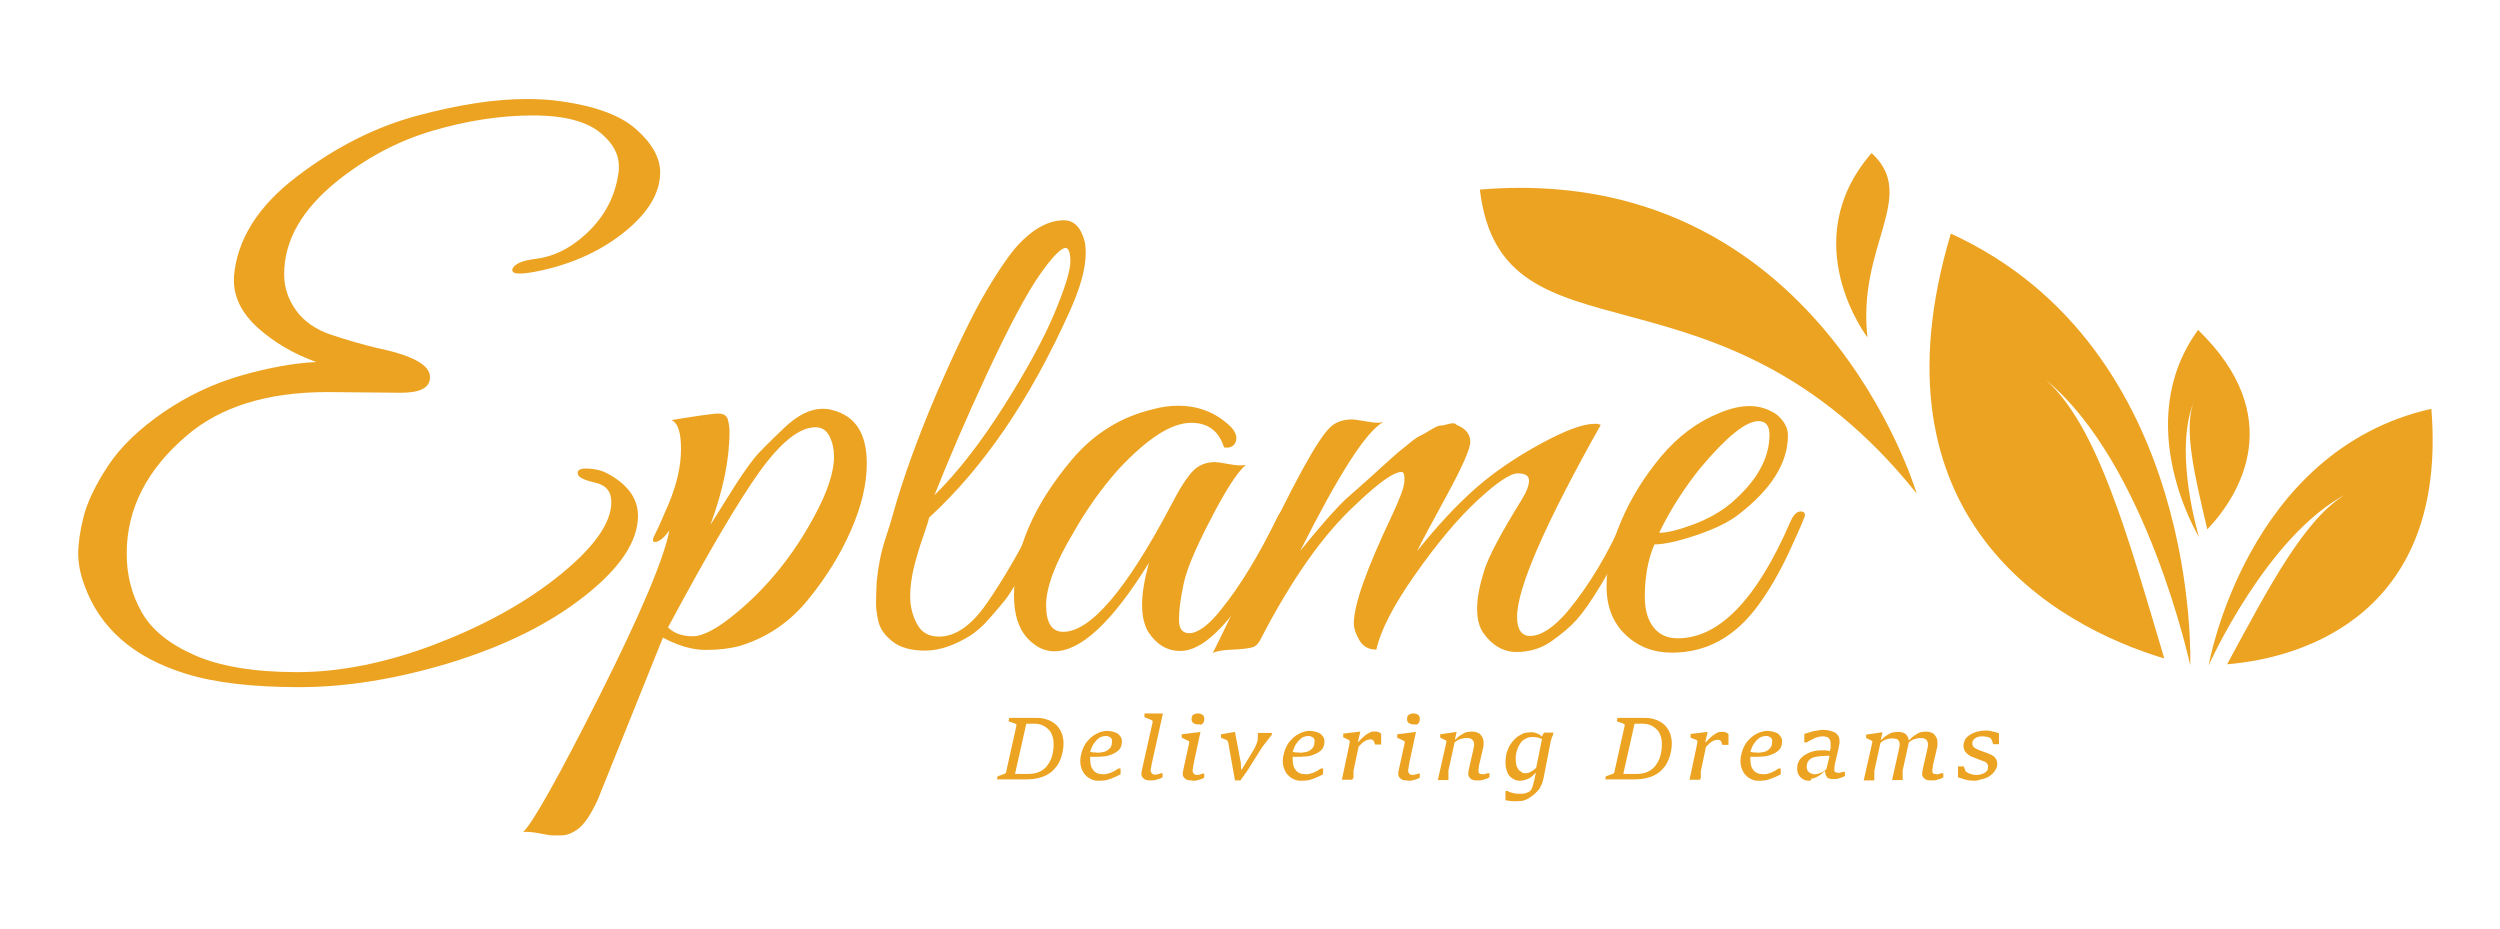 <?xml version="1.0" encoding="utf-8"?>
<!-- Generator: Adobe Illustrator 19.0.0, SVG Export Plug-In . SVG Version: 6.00 Build 0)  -->
<svg version="1.1" id="Layer_1" xmlns="http://www.w3.org/2000/svg" xmlns:xlink="http://www.w3.org/1999/xlink" x="0px" y="0px"
	 viewBox="0 0 732 272" style="enable-background:new 0 0 732 272;" xml:space="preserve">
<style type="text/css">
	.st0{fill:#ECA321;}
</style>
<g id="XMLID_225_">
	<g id="XMLID_60_">
		<path id="XMLID_208_" class="st0" d="M117.4,115l-21.5-0.2c-17.7,0-31.4,4.3-41.3,12.8c-11.6,9.9-17.5,21.4-17.5,34.5
			c0,6.2,1.4,11.8,4.3,17c2.9,5.2,8,9.4,15.5,12.7c7.4,3.3,17.5,5,30.1,5s26-2.7,40-8c14-5.3,25.9-11.8,35.5-19.3
			c11-8.6,16.5-16.1,16.5-22.5c0-3.1-1.6-5-4.8-5.7c-3.2-0.7-4.9-1.6-5-2.5c-0.3-1.2,0.7-1.7,3-1.6c2.3,0.1,4.1,0.6,5.6,1.4
			c6,3.2,9,7.4,9,12.4c0,7.5-5.2,15.3-15.6,23.5c-10.4,8.2-23.4,14.6-39.2,19.5c-15.8,4.8-30.6,7.2-44.3,7.2c-13.8,0-25-1.3-33.5-4
			c-15.1-4.7-25-13.3-29.5-25.9c-1.2-3.2-1.8-6.3-1.8-9.2c0-2.9,0.5-6.6,1.6-10.9c1.1-4.3,3.5-9.3,7.2-14.9
			c3.7-5.6,9.2-10.8,16.3-15.7c7.1-4.8,14.7-8.4,22.8-10.7c8.1-2.3,15.4-3.6,21.8-3.9c-6.7-2.4-12.4-5.8-17.1-10
			c-4.7-4.3-7-8.9-7-13.8c0-0.4,0-0.8,0-1.2c0.9-10.8,7-20.6,18.3-29.2c11.2-8.6,23-14.6,35.3-17.9c12.3-3.3,22.9-4.9,31.9-4.9
			c2.8,0,5.5,0.1,8.2,0.4c11.1,1.3,19.1,4.1,23.9,8.3c4.8,4.2,7.2,8.5,7.2,12.7c0,6-3.4,11.8-10.3,17.4c-6.9,5.6-15.2,9.4-25,11.5
			c-2.4,0.5-4.4,0.8-5.9,0.8c-1.5,0-2.2-0.4-2.1-1.2c0.5-1.6,2.8-2.6,6.8-3.1c4-0.5,7.9-2,11.6-4.7c7.5-5.5,11.8-12.6,12.8-21.3
			c0-0.4,0-0.8,0-1.2c0-3.3-1.6-6.4-4.8-9.2c-4-3.7-10.8-5.6-20.3-5.6c-9.5,0-19.3,1.5-29.5,4.5c-10.2,3-19.5,8-28.1,14.9
			c-10.2,8.3-15.3,17.3-15.3,27.1c0,3.9,1.2,7.4,3.5,10.6c2.3,3.2,5.8,5.6,10.2,7.1c4.5,1.5,9,2.8,13.5,3.9
			c10.3,2.1,15.5,5,15.5,8.4C126,113.5,123.1,115,117.4,115z"/>
		<path id="XMLID_210_" class="st0" d="M253.8,135.7c0,5.9-1.5,12.4-4.6,19.5c-3.1,7.1-7.3,13.9-12.7,20.5c-5.4,6.6-12,11-19.8,13.4
			c-2.9,0.8-6.3,1.2-10.1,1.2s-8-1.2-12.5-3.6L175,234.2c-2,4.3-3.9,7.1-5.6,8.4c-1.7,1.3-3.4,2-5,2s-2.6,0-2.9,0
			c-0.3,0-1.5-0.2-3.6-0.6c-2.1-0.4-3.6-0.5-4.7-0.4c2.9-2.8,10.4-16.2,22.4-40c12-23.9,18.8-40,20.4-48.3c-1.5,2.1-2.9,3.3-4.2,3.4
			c-0.8,0-0.8-0.8,0-2.3c0.8-1.5,2.1-4.5,4-8.9c2.4-5.8,3.6-11.1,3.6-16c0-4.9-0.9-7.7-2.8-8.5c8-1.3,12.7-2,14-1.9
			c1.3,0.1,2.2,0.6,2.5,1.7c0.3,1.1,0.5,2.3,0.5,3.6c0,8.2-1.9,17.3-5.6,27.3l4-6.4c4.8-7.8,8.3-12.8,10.5-15c2.2-2.3,4.6-4.6,7.1-7
			c3.9-3.7,7.6-5.6,11.2-5.6c1.1,0,2.1,0.1,3,0.4C250.5,121.8,253.8,127,253.8,135.7z M244.2,133.7c0-2.1-0.4-4.1-1.3-5.9
			c-0.9-1.8-2.2-2.7-4.1-2.7c-4.7,0-10.1,4.3-16.4,13c-6.2,8.7-15.2,23.9-26.8,45.6c1.7,1.7,4.1,2.6,7.2,2.6c3.1,0,7.4-2.3,13-7
			c9-7.5,16.5-16.8,22.5-27.9C242.3,144.1,244.2,138.2,244.2,133.7z"/>
		<path id="XMLID_213_" class="st0" d="M270.3,157.1c-1.1,3.1-2,6.2-2.7,9c-0.7,2.9-1.1,5.8-1.1,8.6c0,2.9,0.7,5.6,2,8
			c1.3,2.5,3.5,3.7,6.4,3.7c4.8,0,9.5-3.2,14-9.7c4.5-6.5,9.4-14.7,14.4-24.8c1.1-1.9,2.1-2.6,3-2.2c0.7,0.5,0.8,1.2,0.4,2.1
			c-0.4,0.9-1.2,2.7-2.5,5.6c-1.3,2.9-2.2,4.9-2.8,6c-0.6,1.1-1.7,3.1-3.2,6c-1.5,2.9-2.9,5-4,6.4c-1.1,1.4-2.7,3.2-4.6,5.4
			c-1.9,2.2-3.8,3.8-5.5,4.9c-4.7,2.9-9.1,4.4-13.2,4.4c-4.1,0-7.4-0.9-9.6-2.7c-2.3-1.8-3.6-3.7-4.1-5.8c-0.5-2.1-0.7-3.9-0.7-5.5
			s0.1-3.7,0.2-6.2c0.4-4.3,1.2-8.4,2.5-12.4c1.3-4,2-6.3,2.1-6.8c3.1-11.1,7.5-23.2,13.1-36.3c5.7-13.1,10.5-23,14.4-29.6
			c3.9-6.6,7.1-11.1,9.3-13.5c4.5-4.8,9-7.2,13.4-7.2c3.1,0,5.1,2.2,6.2,6.6c0.1,0.8,0.2,1.8,0.2,3c0,4.5-1.6,10.3-4.8,17.3
			c-11.5,25.6-25.2,45.6-41.1,60.2C272,152.1,271.4,153.9,270.3,157.1z M294,118.8c6.7-10.6,11.6-19.6,14.7-27
			c3.1-7.4,4.7-12.5,4.7-15.2c0-2.7-0.5-4-1.4-4c-1.3,0-3.9,2.6-7.6,7.9c-3.7,5.3-8.8,14.8-15.2,28.5c-6.4,13.7-11.5,25.7-15.6,36
			C280.5,138.2,287.3,129.4,294,118.8z"/>
		<path id="XMLID_216_" class="st0" d="M354.4,152.2c-4.4,8.5-7.1,14.8-7.9,19.1c-0.9,4.2-1.3,7.6-1.3,10.2c0,2.6,1,3.9,3,3.9
			c2.5,0,5.7-2.3,9.4-7c5.5-6.8,10.9-15.7,16.3-26.7c0.5-1.2,1.1-1.9,1.8-2c1.1-0.4,1.6,0,1.6,1.2c0,0.7-0.2,1.5-0.6,2.4
			c-12.3,24.9-22.7,37.3-31.1,37.3c-3.9,0-7-1.9-9.4-5.6c-1.2-2-1.8-4.7-1.8-8c0-3.3,0.7-7.4,2-12.2c-10.7,17.3-19.9,25.9-27.7,25.9
			c-2.1,0-4.1-0.7-5.8-2c-4-2.8-6-7.6-6-14.4c0-13.1,5.7-26.4,17.1-39.9c6.4-7.5,14.3-12.4,23.7-14.6c2.5-0.7,4.9-1,7.2-1
			c6.2,0,11.4,2.1,15.7,6.4c1.3,1.5,1.7,2.9,1.2,4.2c-0.5,1.3-1.7,1.9-3.4,1.6c-1.5-4.8-4.7-7.2-9.6-7.2c-5.8,0-12.8,4.5-21.3,13.6
			c-4.8,5.4-9.3,11.6-13.4,18.9c-5.2,8.7-7.8,15.7-7.8,20.9c0,5.2,1.7,7.8,5,7.8c8,0,18.5-12.3,31.5-36.9c2.5-4.9,4.7-8.3,6.4-10.1
			c1.7-1.8,3.9-2.7,6.6-2.7c0.5,0,1.9,0.2,4.1,0.6c2.2,0.4,3.8,0.5,4.9,0.2C362.2,138.3,358.8,143.7,354.4,152.2z"/>
		<path id="XMLID_218_" class="st0" d="M468.7,124.4c-16.3,29-24.5,47.8-24.5,56.2c0,3.7,1.3,5.6,3.8,5.6c3.2,0,6.9-2.4,11-7.2
			c6.3-7.6,11.8-16.8,16.5-27.5c0.8-1.9,1.6-2.6,2.4-2.2s1.2,0.9,1.2,1.6c0,0.7-0.7,2.3-2,5c-1.3,2.7-2.4,4.8-3.2,6.4
			s-2.6,4.7-5.3,9.2c-2.7,4.5-5.1,7.9-7,10c-1.9,2.1-4.4,4.2-7.4,6.3c-3,2.1-6.4,3.1-10.2,3.1s-7.1-1.9-9.7-5.6
			c-1.2-1.7-1.8-4.1-1.8-7.1s0.7-6.7,2-10.9c1.3-4.3,5-11.2,11-20.9c1.5-2.4,2.2-4.3,2.2-5.7s-1.1-2.1-3.3-2.1s-6.2,2.7-11.9,8
			c-5.8,5.4-11.8,12.6-18.2,21.7c-6.4,9.1-10.1,16.4-11.3,21.9c-2.3,0-3.9-0.9-5-2.8c-1.1-1.9-1.6-3.5-1.6-4.8
			c0-5.5,3.7-15.9,11-31.3c2.4-5.1,3.7-8.5,3.8-10.3c0.1-1.8-0.1-2.7-0.7-2.8c-0.6-0.1-1.4,0.2-2.5,0.7c-2.4,1.2-6.1,4.1-11,8.8
			c-9.4,8.6-18.6,21.6-27.7,39.1c-0.7,1.5-1.5,2.4-2.5,2.7c-1,0.3-3,0.6-5.9,0.7c-2.9,0.1-4.9,0.5-5.8,1c2.4-4.7,6.6-13.4,12.6-26.3
			c10.8-23,18.1-36.3,21.7-39.7c1.6-1.6,3.8-2.4,6.6-2.4c0.5,0,1.9,0.2,4.1,0.6c2.2,0.4,3.8,0.5,4.9,0.2c-5,2.7-13,15.3-24.3,37.7
			c6.3-7.8,10.8-12.8,13.5-15.3c2.7-2.4,4.8-4.2,6.1-5.4c1.3-1.2,2.4-2.1,3.1-2.8c0.7-0.7,1.8-1.6,3.2-2.9c1.4-1.3,2.5-2.2,3.2-2.8
			c0.7-0.6,1.8-1.4,3.1-2.5c1.3-1.1,2.4-1.8,3.1-2.1c0.7-0.3,1.7-0.9,3-1.7c1.3-0.8,2.2-1.2,2.8-1.2s1.4-0.2,2.5-0.5
			c1.1-0.3,1.8-0.2,2.2,0.3c2.7,1.1,4,2.7,4,5c0,2-2.3,7.2-6.8,15.5c-4.5,8.3-7.5,13.8-8.8,16.5c5.9-7.4,11.5-13.4,16.9-18.2
			c5.3-4.7,11.7-9.1,19-13.1c7.3-4,12.6-6,16-6C467.5,124,468.2,124.2,468.7,124.4z"/>
		<path id="XMLID_220_" class="st0" d="M484.4,159.4c-1.9,4.5-2.8,9.6-2.8,15.3c0,3.7,0.8,6.7,2.5,8.9c1.7,2.2,4,3.3,7.1,3.3
			c12.2,0,23.2-11.4,33.1-34.3c0.9-2.1,2.1-3.1,3.4-2.8c0.5,0.1,0.8,0.5,0.8,1c0,0.5-1.5,4-4.5,10.5c-3,6.5-6.1,11.7-9.1,15.8
			c-6.8,9.4-15.3,14-25.3,14c-5.4,0-9.9-1.7-13.6-5.2c-3.7-3.5-5.6-8.2-5.6-14.2c0-6,1.4-12.4,4.3-19.2c2.9-6.8,6.8-13,11.7-18.9
			c4.9-5.8,10.6-10.1,17.1-12.7c3.1-1.3,6-2,8.8-2c2.8,0,5.4,0.8,7.8,2.4c2.3,1.9,3.4,3.9,3.4,6.2c0,8-4.8,15.7-14.4,23.1
			c-2.9,2.3-7.1,4.3-12.4,6.1C491.3,158.5,487.2,159.4,484.4,159.4z M518.1,127.3c0-2.7-1.1-4-3.2-4c-3.7,0-9.4,4.6-17.1,13.8
			c-4.5,5.6-8.6,11.9-12,18.9c2.3,0,5.6-0.8,9.9-2.4c4.3-1.6,8.1-3.7,11.3-6.4C514.4,140.8,518.1,134.2,518.1,127.3z"/>
	</g>
	<g id="XMLID_65_">
		<g id="XMLID_70_">
			<path id="XMLID_59_" class="st0" d="M599,111.2c-0.3-0.2-0.5-0.5-0.8-0.7c-0.1-0.1-0.2-0.2-0.3-0.2c-1-0.8-1.9-1.5-2.9-2.1
				c1,0.6,2,1.4,2.9,2.1c0.1,0.1,0.2,0.2,0.3,0.2C598.5,110.8,598.7,111,599,111.2c29.6,24.4,42.3,83.6,42.3,83.6
				s3.5-92.7-70.1-126.4c-24.8,83.1,30.1,114.7,62.5,124.4C622.8,156.1,614.1,124.7,599,111.2z"/>
			<path id="XMLID_58_" class="st0" d="M687.1,144.6c0.2-0.1,0.4-0.2,0.6-0.3c0.1,0,0.2-0.1,0.2-0.1c0.7-0.4,1.5-0.7,2.3-1
				c-0.8,0.3-1.5,0.6-2.3,1c-0.1,0-0.1,0.1-0.2,0.1C687.5,144.4,687.3,144.5,687.1,144.6c-23.4,12.2-40.4,50.2-40.4,50.2
				s10.9-62.9,65.2-75.1c4.8,59.4-36.6,72.9-59.8,74.8C664.6,171.4,675,151.5,687.1,144.6z"/>
			<path id="XMLID_56_" class="st0" d="M642.2,118c0.1-0.1,0.1-0.3,0.2-0.4c0,0,0-0.1,0.1-0.1c0.2-0.5,0.4-0.9,0.6-1.4
				c-0.2,0.4-0.4,0.9-0.6,1.4c0,0,0,0.1-0.1,0.1C642.3,117.7,642.2,117.8,642.2,118c-5.8,15,1.7,39.3,1.7,39.3s-20.3-33.2-0.3-60.7
				c26.1,25.3,12.5,48.1,2.7,58.4C642.6,139.3,639.4,126,642.2,118z"/>
		</g>
		<path id="XMLID_55_" class="st0" d="M561.2,144.5c0,0-28.6-97.3-127.9-89C439.7,109.2,503,71.7,561.2,144.5z"/>
		<path id="XMLID_37_" class="st0" d="M546.8,98.8c0,0-21.4-27.9,1.2-54C561.8,57.5,543.7,71.9,546.8,98.8z"/>
	</g>
	<g id="XMLID_19_">
		<path id="XMLID_167_" class="st0" d="M291.9,228.3l0.2-1l2-0.7c0.1,0,0.2-0.1,0.3-0.2c0.1-0.1,0.2-0.2,0.2-0.4l3-13.5
			c0-0.2,0-0.3,0-0.4c-0.1-0.1-0.1-0.1-0.3-0.2l-2-0.7l0.2-1h7.9c0.5,0,1.1,0,1.7,0.1c0.6,0.1,1.2,0.3,1.8,0.5
			c0.6,0.2,1.1,0.5,1.7,0.9c0.5,0.4,1,0.8,1.4,1.4c0.4,0.5,0.7,1.2,1,1.9c0.2,0.7,0.4,1.6,0.4,2.5c0,1.1-0.1,2.2-0.4,3.2
			c-0.2,1-0.6,1.9-1,2.7c-0.4,0.8-1,1.5-1.6,2.1c-0.6,0.6-1.3,1.1-2.1,1.5s-1.7,0.7-2.6,0.9s-1.9,0.3-2.9,0.3H291.9z M300.5,211.9
			l-3.3,14.7h3.9c1.2,0,2.3-0.2,3.2-0.6c0.9-0.4,1.7-1,2.3-1.8c0.6-0.8,1.1-1.7,1.4-2.7s0.5-2.2,0.5-3.5c0-1-0.1-1.8-0.4-2.6
			s-0.6-1.4-1.2-1.9c-0.5-0.5-1.1-0.9-1.8-1.2c-0.7-0.3-1.5-0.4-2.5-0.4H300.5z"/>
		<path id="XMLID_170_" class="st0" d="M321.5,228.6c-0.3,0-0.6,0-1-0.1c-0.4-0.1-0.7-0.2-1.1-0.4c-0.4-0.2-0.8-0.4-1.1-0.7
			s-0.7-0.6-1-1.1s-0.5-0.9-0.7-1.5c-0.2-0.6-0.3-1.2-0.3-2c0-0.7,0.1-1.4,0.3-2.1c0.2-0.7,0.4-1.4,0.7-2c0.3-0.6,0.7-1.3,1.2-1.8
			c0.5-0.6,1-1,1.6-1.5c0.6-0.4,1.2-0.7,1.9-1c0.7-0.2,1.4-0.4,2.2-0.4c0.5,0,1,0.1,1.5,0.2c0.5,0.1,1,0.3,1.4,0.5s0.7,0.6,1,1
			c0.3,0.4,0.4,0.9,0.4,1.5c0,0.5-0.1,1-0.3,1.5s-0.5,0.8-0.8,1.1c-0.4,0.3-0.8,0.6-1.2,0.8c-0.5,0.2-1,0.4-1.5,0.6
			c-0.5,0.1-1.1,0.3-1.7,0.3s-1.2,0.1-1.7,0.1c-0.2,0-0.4,0-0.6,0c-0.2,0-0.4,0-0.6,0c-0.2,0-0.4,0-0.5,0s-0.3,0-0.4,0
			c0,0.1,0,0.1,0,0.2c0,0.1,0,0.1,0,0.2c0,0.1,0,0.1,0,0.2c0,0.1,0,0.1,0,0.2c0,0.6,0.1,1.2,0.2,1.7c0.1,0.5,0.4,1,0.7,1.4
			s0.7,0.7,1.2,0.9c0.5,0.2,1.1,0.3,1.8,0.3c0.3,0,0.6,0,1-0.1s0.6-0.2,1-0.3c0.3-0.1,0.7-0.3,1.1-0.5s0.8-0.5,1.3-0.8h0.6v1.7
			c-0.5,0.3-1.1,0.6-1.6,0.8c-0.5,0.2-1,0.4-1.5,0.6c-0.5,0.2-1,0.3-1.5,0.4C322.6,228.6,322.1,228.6,321.5,228.6z M321.2,220.4
			c0.7,0,1.3-0.1,1.8-0.2c0.6-0.1,1-0.3,1.4-0.6c0.4-0.3,0.7-0.6,0.9-1c0.2-0.4,0.3-0.9,0.3-1.5c0-0.3,0-0.5-0.1-0.7
			c-0.1-0.2-0.2-0.4-0.4-0.5c-0.2-0.1-0.4-0.2-0.6-0.3c-0.2-0.1-0.4-0.1-0.7-0.1c-0.5,0-1,0.1-1.5,0.3s-0.9,0.6-1.3,1
			s-0.7,0.9-1.1,1.5c-0.3,0.6-0.5,1.2-0.7,1.9c0.3,0,0.6,0,0.8,0.1s0.4,0,0.5,0c0.1,0,0.3,0,0.3,0S321.1,220.4,321.2,220.4z"/>
		<path id="XMLID_173_" class="st0" d="M336.4,228.5c-0.4,0-0.7-0.1-1-0.2c-0.3-0.1-0.5-0.3-0.7-0.5c-0.2-0.2-0.3-0.4-0.4-0.6
			c-0.1-0.2-0.1-0.4-0.1-0.6c0-0.2,0-0.5,0.1-0.8c0.1-0.3,0.1-0.7,0.2-1l3-13.4c0-0.2,0-0.3-0.1-0.4c-0.1-0.1-0.2-0.1-0.3-0.2
			l-2-0.8v-1.1h5.4l-3.3,14.9c0,0.2-0.1,0.4-0.1,0.6c0,0.2-0.1,0.4-0.1,0.5c0,0.2-0.1,0.3-0.1,0.4s0,0.2,0,0.3c0,0.1,0,0.3,0.1,0.4
			s0.1,0.3,0.2,0.4c0.1,0.1,0.3,0.2,0.4,0.3s0.4,0.1,0.7,0.1c0.1,0,0.2,0,0.3,0s0.2,0,0.4-0.1s0.3-0.1,0.4-0.1
			c0.1,0,0.3-0.1,0.5-0.2h0.5v1.2c-0.4,0.2-0.7,0.4-1.1,0.5c-0.4,0.1-0.7,0.2-1.1,0.3s-0.7,0.1-1,0.1
			C336.9,228.5,336.6,228.5,336.4,228.5z"/>
		<path id="XMLID_175_" class="st0" d="M348.5,228.5c-0.4,0-0.7-0.1-1-0.2c-0.3-0.1-0.5-0.3-0.7-0.5c-0.2-0.2-0.3-0.4-0.4-0.6
			c-0.1-0.2-0.1-0.4-0.1-0.6c0-0.2,0-0.5,0.1-0.8c0.1-0.3,0.1-0.7,0.2-1l1.6-7.3c0-0.2,0-0.3,0-0.4c-0.1-0.1-0.2-0.1-0.3-0.2
			L346,216v-1l5.5-0.7l-1.9,8.8c0,0,0,0.1,0,0.2c0,0.1-0.1,0.3-0.1,0.4c0,0.2-0.1,0.4-0.1,0.6c0,0.2-0.1,0.4-0.1,0.6
			c0,0.2-0.1,0.4-0.1,0.5c0,0.1,0,0.2,0,0.3c0,0.1,0,0.3,0.1,0.4c0,0.1,0.1,0.3,0.2,0.4c0.1,0.1,0.2,0.2,0.4,0.3
			c0.2,0.1,0.4,0.1,0.6,0.1c0.1,0,0.2,0,0.3,0c0.1,0,0.2,0,0.4-0.1s0.3-0.1,0.4-0.1c0.1,0,0.3-0.1,0.5-0.2h0.5v1.2
			c-0.4,0.2-0.7,0.4-1.1,0.5c-0.4,0.1-0.7,0.2-1.1,0.3c-0.3,0.1-0.7,0.1-1,0.1C349,228.5,348.7,228.5,348.5,228.5z M350.7,212.1
			c-0.2,0-0.5,0-0.7-0.1c-0.2-0.1-0.4-0.2-0.6-0.3c-0.2-0.1-0.3-0.3-0.4-0.5c-0.1-0.2-0.1-0.4-0.1-0.7c0-0.3,0-0.5,0.1-0.7
			s0.2-0.4,0.4-0.5c0.2-0.1,0.4-0.3,0.6-0.3c0.2-0.1,0.5-0.1,0.7-0.1c0.3,0,0.5,0,0.8,0.1s0.4,0.2,0.6,0.3c0.2,0.1,0.3,0.3,0.4,0.5
			c0.1,0.2,0.1,0.4,0.1,0.7c0,0.3,0,0.5-0.1,0.8c-0.1,0.2-0.2,0.4-0.4,0.6c-0.2,0.2-0.4,0.3-0.6,0.3
			C351.2,212,351,212.1,350.7,212.1z"/>
		<path id="XMLID_178_" class="st0" d="M363.2,228.5h-1.6l-2-11.2c0-0.1,0-0.1-0.1-0.2s-0.1-0.1-0.1-0.2c0,0-0.1-0.1-0.1-0.1
			c0,0-0.1-0.1-0.1-0.1l-1.7-0.7v-1l4.1-0.7l1.7,9l0.1,2h0.2l3.5-5.8c0.3-0.5,0.5-1,0.7-1.4s0.3-0.9,0.4-1.3s0.1-0.7,0.1-1
			c0-0.3,0-0.5,0-0.7v-0.5h4.1v0.5c-0.2,0.3-0.5,0.6-0.7,0.9c-0.2,0.3-0.5,0.6-0.7,0.9c-0.2,0.3-0.5,0.6-0.7,0.9
			c-0.2,0.3-0.5,0.6-0.7,0.9l-4.4,7L363.2,228.5z"/>
		<path id="XMLID_180_" class="st0" d="M380.8,228.6c-0.3,0-0.6,0-1-0.1c-0.4-0.1-0.7-0.2-1.1-0.4c-0.4-0.2-0.8-0.4-1.1-0.7
			s-0.7-0.6-1-1.1s-0.5-0.9-0.7-1.5c-0.2-0.6-0.3-1.2-0.3-2c0-0.7,0.1-1.4,0.3-2.1c0.2-0.7,0.4-1.4,0.7-2c0.3-0.6,0.7-1.3,1.2-1.8
			c0.5-0.6,1-1,1.6-1.5c0.6-0.4,1.2-0.7,1.9-1c0.7-0.2,1.4-0.4,2.2-0.4c0.5,0,1,0.1,1.5,0.2c0.5,0.1,1,0.3,1.4,0.5s0.7,0.6,1,1
			c0.3,0.4,0.4,0.9,0.4,1.5c0,0.5-0.1,1-0.3,1.5s-0.5,0.8-0.8,1.1c-0.4,0.3-0.8,0.6-1.2,0.8c-0.5,0.2-1,0.4-1.5,0.6
			c-0.5,0.1-1.1,0.3-1.7,0.3s-1.2,0.1-1.7,0.1c-0.2,0-0.4,0-0.6,0c-0.2,0-0.4,0-0.6,0c-0.2,0-0.4,0-0.5,0s-0.3,0-0.4,0
			c0,0.1,0,0.1,0,0.2c0,0.1,0,0.1,0,0.2c0,0.1,0,0.1,0,0.2c0,0.1,0,0.1,0,0.2c0,0.6,0.1,1.2,0.2,1.7c0.1,0.5,0.4,1,0.7,1.4
			s0.7,0.7,1.2,0.9c0.5,0.2,1.1,0.3,1.8,0.3c0.3,0,0.6,0,1-0.1s0.6-0.2,1-0.3c0.3-0.1,0.7-0.3,1.1-0.5s0.8-0.5,1.3-0.8h0.6v1.7
			c-0.5,0.3-1.1,0.6-1.6,0.8c-0.5,0.2-1,0.4-1.5,0.6c-0.5,0.2-1,0.3-1.5,0.4C381.9,228.6,381.4,228.6,380.8,228.6z M380.5,220.4
			c0.7,0,1.3-0.1,1.8-0.2c0.6-0.1,1-0.3,1.4-0.6c0.4-0.3,0.7-0.6,0.9-1c0.2-0.4,0.3-0.9,0.3-1.5c0-0.3,0-0.5-0.1-0.7
			c-0.1-0.2-0.2-0.4-0.4-0.5c-0.2-0.1-0.4-0.2-0.6-0.3c-0.2-0.1-0.4-0.1-0.7-0.1c-0.5,0-1,0.1-1.5,0.3s-0.9,0.6-1.3,1
			s-0.7,0.9-1.1,1.5c-0.3,0.6-0.5,1.2-0.7,1.9c0.3,0,0.6,0,0.8,0.1s0.4,0,0.5,0c0.1,0,0.3,0,0.3,0S380.4,220.4,380.5,220.4z"/>
		<path id="XMLID_183_" class="st0" d="M396,228.3h-3.1l2.1-9.9c0-0.2,0.1-0.4,0.1-0.6c0-0.2,0.1-0.4,0.1-0.5c0-0.2,0-0.4-0.1-0.5
			c-0.1-0.1-0.2-0.2-0.3-0.2l-1.5-0.7v-1.1l5-0.6l-0.7,3h0.2c0.5-0.6,1-1.1,1.5-1.5c0.4-0.4,0.8-0.7,1.2-0.9s0.7-0.4,0.9-0.5
			c0.3-0.1,0.6-0.1,0.8-0.1c0.2,0,0.4,0,0.6,0s0.4,0,0.6,0.1c0.2,0,0.4,0.1,0.5,0.2c0.2,0.1,0.3,0.2,0.5,0.3v3.2h-1.8l-0.3-0.9
			c0-0.1-0.1-0.2-0.2-0.3s-0.2-0.1-0.3-0.2c-0.1,0-0.2-0.1-0.3-0.1s-0.2,0-0.3,0c-0.3,0-0.7,0.1-1,0.2c-0.3,0.1-0.6,0.3-0.9,0.5
			s-0.6,0.4-0.8,0.7c-0.3,0.3-0.5,0.5-0.7,0.7l-1.5,7.1c0,0.2,0,0.4,0,0.7c0,0.2,0,0.4,0,0.7s0,0.4,0,0.7
			C396,227.9,396,228.1,396,228.3z"/>
		<path id="XMLID_185_" class="st0" d="M411.6,228.5c-0.4,0-0.7-0.1-1-0.2c-0.3-0.1-0.5-0.3-0.7-0.5c-0.2-0.2-0.3-0.4-0.4-0.6
			c-0.1-0.2-0.1-0.4-0.1-0.6c0-0.2,0-0.5,0.1-0.8c0.1-0.3,0.1-0.7,0.2-1l1.6-7.3c0-0.2,0-0.3,0-0.4c-0.1-0.1-0.2-0.1-0.3-0.2
			l-1.9-0.9v-1l5.5-0.7l-1.9,8.8c0,0,0,0.1,0,0.2c0,0.1-0.1,0.3-0.1,0.4c0,0.2-0.1,0.4-0.1,0.6c0,0.2-0.1,0.4-0.1,0.6
			c0,0.2-0.1,0.4-0.1,0.5c0,0.1,0,0.2,0,0.3c0,0.1,0,0.3,0.1,0.4c0,0.1,0.1,0.3,0.2,0.4c0.1,0.1,0.2,0.2,0.4,0.3
			c0.2,0.1,0.4,0.1,0.6,0.1c0.1,0,0.2,0,0.3,0c0.1,0,0.2,0,0.4-0.1s0.3-0.1,0.4-0.1c0.1,0,0.3-0.1,0.5-0.2h0.5v1.2
			c-0.4,0.2-0.7,0.4-1.1,0.5c-0.4,0.1-0.7,0.2-1.1,0.3c-0.3,0.1-0.7,0.1-1,0.1C412.1,228.5,411.9,228.5,411.6,228.5z M413.8,212.1
			c-0.2,0-0.5,0-0.7-0.1c-0.2-0.1-0.4-0.2-0.6-0.3c-0.2-0.1-0.3-0.3-0.4-0.5c-0.1-0.2-0.1-0.4-0.1-0.7c0-0.3,0-0.5,0.1-0.7
			s0.2-0.4,0.4-0.5c0.2-0.1,0.4-0.3,0.6-0.3c0.2-0.1,0.5-0.1,0.7-0.1c0.3,0,0.5,0,0.8,0.1s0.4,0.2,0.6,0.3c0.2,0.1,0.3,0.3,0.4,0.5
			c0.1,0.2,0.1,0.4,0.1,0.7c0,0.3,0,0.5-0.1,0.8c-0.1,0.2-0.2,0.4-0.4,0.6c-0.2,0.2-0.4,0.3-0.6,0.3
			C414.3,212,414.1,212.1,413.8,212.1z"/>
		<path id="XMLID_188_" class="st0" d="M432.1,228.5c-0.4,0-0.7-0.1-1-0.2c-0.3-0.1-0.5-0.3-0.7-0.5c-0.2-0.2-0.3-0.4-0.4-0.6
			c-0.1-0.2-0.1-0.4-0.1-0.6c0-0.2,0-0.5,0.1-0.8c0-0.3,0.1-0.7,0.2-1.1l1.1-4.8c0-0.2,0.1-0.3,0.1-0.5c0-0.2,0.1-0.3,0.1-0.5
			c0-0.2,0-0.3,0.1-0.5s0-0.3,0-0.4c0-0.3,0-0.6-0.1-0.8c-0.1-0.2-0.2-0.4-0.4-0.6c-0.2-0.2-0.4-0.3-0.7-0.4
			c-0.3-0.1-0.6-0.1-1.1-0.1c-0.3,0-0.5,0-0.8,0.1c-0.3,0-0.6,0.1-0.9,0.2c-0.3,0.1-0.6,0.2-0.9,0.4s-0.5,0.4-0.8,0.6l-1.8,8.2
			c0,0.2,0,0.4,0,0.7c0,0.2,0,0.4,0,0.7s0,0.4,0,0.7c0,0.2,0,0.4,0,0.7H421l2.5-11.1c0-0.2,0-0.3,0-0.4c-0.1-0.1-0.2-0.1-0.3-0.2
			l-1.5-0.7v-1l4.8-0.7l-0.5,2.2h0.2c0.5-0.5,0.9-0.9,1.4-1.2c0.4-0.3,0.9-0.5,1.2-0.7c0.4-0.2,0.8-0.3,1.1-0.3s0.7-0.1,1.1-0.1
			c0.5,0,0.9,0.1,1.3,0.2c0.4,0.1,0.8,0.3,1.1,0.6c0.3,0.3,0.5,0.6,0.7,1s0.3,0.9,0.3,1.4c0,0.2,0,0.5,0,0.7s-0.1,0.5-0.1,0.7
			l-1,4.3c-0.1,0.2-0.1,0.5-0.2,0.8c-0.1,0.3-0.1,0.5-0.1,0.8c0,0.2-0.1,0.5-0.1,0.6c0,0.2,0,0.3,0,0.4c0,0.1,0,0.3,0,0.4
			s0.1,0.2,0.2,0.3c0.1,0.1,0.2,0.2,0.4,0.2s0.4,0.1,0.7,0.1c0.1,0,0.2,0,0.3,0c0.1,0,0.2,0,0.3-0.1c0.1,0,0.2-0.1,0.4-0.1
			c0.1,0,0.3-0.1,0.4-0.1h0.5v1.2c-0.4,0.2-0.7,0.4-1.1,0.5s-0.7,0.2-1,0.3c-0.3,0.1-0.6,0.1-0.9,0.1
			C432.5,228.5,432.3,228.5,432.1,228.5z"/>
		<path id="XMLID_190_" class="st0" d="M444,234.6c-0.4,0-0.8,0-1.1,0s-0.7-0.1-0.9-0.1s-0.5-0.1-0.7-0.1c-0.2,0-0.4-0.1-0.5-0.1
			v-2.7h0.6c0.2,0.1,0.4,0.2,0.6,0.3c0.2,0.1,0.5,0.2,0.7,0.2c0.2,0.1,0.5,0.1,0.8,0.2s0.6,0.1,0.9,0.1c0.5,0,1,0,1.4,0
			c0.4,0,0.7-0.1,1-0.2s0.6-0.2,0.8-0.3c0.2-0.1,0.4-0.3,0.6-0.5c0.1-0.1,0.2-0.3,0.3-0.5s0.2-0.5,0.3-0.8c0.1-0.3,0.2-0.7,0.3-1.1
			c0.1-0.4,0.2-0.8,0.3-1.3l0.3-1.5l-0.2,0.2c-0.4,0.5-0.9,0.9-1.3,1.2c-0.4,0.3-0.8,0.5-1.2,0.6s-0.7,0.2-1,0.3
			c-0.3,0-0.6,0.1-0.8,0.1c-0.7,0-1.3-0.1-1.9-0.4c-0.5-0.3-1-0.6-1.4-1.1c-0.4-0.5-0.6-1-0.8-1.7c-0.2-0.6-0.3-1.3-0.3-2.1
			c0-0.7,0.1-1.5,0.2-2.2s0.4-1.4,0.7-2.1c0.3-0.7,0.7-1.3,1.1-1.8s1-1.1,1.5-1.5c0.6-0.4,1.2-0.7,1.8-1c0.7-0.2,1.4-0.3,2.1-0.3
			c0.4,0,0.7,0,1.1,0.1c0.3,0.1,0.6,0.2,0.9,0.3c0.3,0.1,0.5,0.3,0.7,0.4s0.4,0.3,0.5,0.5l0.7-1.2h2.8c-0.1,0.2-0.2,0.5-0.2,0.7
			c-0.1,0.2-0.2,0.5-0.3,0.7c-0.1,0.2-0.2,0.5-0.2,0.7c-0.1,0.2-0.2,0.5-0.2,0.7l-2,10.3c-0.1,0.6-0.3,1.1-0.4,1.6
			c-0.2,0.5-0.4,0.9-0.6,1.3c-0.2,0.4-0.5,0.8-0.8,1.1c-0.3,0.3-0.6,0.6-0.9,0.9c-0.4,0.3-0.8,0.6-1.2,0.9c-0.4,0.3-0.8,0.5-1.2,0.7
			c-0.4,0.2-0.9,0.3-1.3,0.4C444.9,234.5,444.5,234.6,444,234.6z M446.7,226.4c0.2,0,0.4,0,0.7-0.1c0.3-0.1,0.5-0.1,0.8-0.3
			s0.5-0.3,0.8-0.5c0.3-0.2,0.5-0.4,0.8-0.7l1.7-8.4c-0.2-0.1-0.4-0.2-0.7-0.3c-0.3-0.1-0.6-0.1-0.8-0.2c-0.3,0-0.6-0.1-0.8-0.1
			c-0.3,0-0.5,0-0.6,0c-0.6,0-1.1,0.1-1.5,0.3s-0.9,0.4-1.2,0.7c-0.4,0.3-0.7,0.7-0.9,1.1c-0.3,0.4-0.5,0.9-0.7,1.4
			c-0.2,0.5-0.3,1-0.4,1.5c-0.1,0.5-0.1,1-0.1,1.6c0,0.6,0.1,1.1,0.2,1.6c0.1,0.5,0.3,0.9,0.6,1.3c0.3,0.4,0.6,0.6,1,0.8
			C445.6,226.3,446.1,226.4,446.7,226.4z"/>
		<path id="XMLID_193_" class="st0" d="M470,228.3l0.2-1l2-0.7c0.1,0,0.2-0.1,0.3-0.2c0.1-0.1,0.2-0.2,0.2-0.4l3-13.5
			c0-0.2,0-0.3,0-0.4c-0.1-0.1-0.1-0.1-0.3-0.2l-2-0.7l0.2-1h7.9c0.5,0,1.1,0,1.7,0.1c0.6,0.1,1.2,0.3,1.8,0.5
			c0.6,0.2,1.1,0.5,1.7,0.9c0.5,0.4,1,0.8,1.4,1.4c0.4,0.5,0.7,1.2,1,1.9c0.2,0.7,0.4,1.6,0.4,2.5c0,1.1-0.1,2.2-0.4,3.2
			c-0.2,1-0.6,1.9-1,2.7c-0.4,0.8-1,1.5-1.6,2.1c-0.6,0.6-1.3,1.1-2.1,1.5s-1.7,0.7-2.6,0.9s-1.9,0.3-2.9,0.3H470z M478.6,211.9
			l-3.3,14.7h3.9c1.2,0,2.3-0.2,3.2-0.6c0.9-0.4,1.7-1,2.3-1.8c0.6-0.8,1.1-1.7,1.4-2.7s0.5-2.2,0.5-3.5c0-1-0.1-1.8-0.4-2.6
			s-0.6-1.4-1.2-1.9c-0.5-0.5-1.1-0.9-1.8-1.2c-0.7-0.3-1.5-0.4-2.5-0.4H478.6z"/>
		<path id="XMLID_196_" class="st0" d="M497.8,228.3h-3.1l2.1-9.9c0-0.2,0.1-0.4,0.1-0.6c0-0.2,0.1-0.4,0.1-0.5c0-0.2,0-0.4-0.1-0.5
			c-0.1-0.1-0.2-0.2-0.3-0.2L495,216v-1.1l5-0.6l-0.7,3h0.2c0.5-0.6,1-1.1,1.5-1.5c0.4-0.4,0.8-0.7,1.2-0.9s0.7-0.4,0.9-0.5
			c0.3-0.1,0.6-0.1,0.8-0.1c0.2,0,0.4,0,0.6,0s0.4,0,0.6,0.1c0.2,0,0.4,0.1,0.5,0.2c0.2,0.1,0.3,0.2,0.5,0.3v3.2h-1.8l-0.3-0.9
			c0-0.1-0.1-0.2-0.2-0.3s-0.2-0.1-0.3-0.2c-0.1,0-0.2-0.1-0.3-0.1s-0.2,0-0.3,0c-0.3,0-0.7,0.1-1,0.2c-0.3,0.1-0.6,0.3-0.9,0.5
			s-0.6,0.4-0.8,0.7c-0.3,0.3-0.5,0.5-0.7,0.7l-1.5,7.1c0,0.2,0,0.4,0,0.7c0,0.2,0,0.4,0,0.7s0,0.4,0,0.7
			C497.8,227.9,497.8,228.1,497.8,228.3z"/>
		<path id="XMLID_198_" class="st0" d="M514.8,228.6c-0.3,0-0.6,0-1-0.1c-0.4-0.1-0.7-0.2-1.1-0.4c-0.4-0.2-0.8-0.4-1.1-0.7
			s-0.7-0.6-1-1.1s-0.5-0.9-0.7-1.5c-0.2-0.6-0.3-1.2-0.3-2c0-0.7,0.1-1.4,0.3-2.1c0.2-0.7,0.4-1.4,0.7-2c0.3-0.6,0.7-1.3,1.2-1.8
			c0.5-0.6,1-1,1.6-1.5c0.6-0.4,1.2-0.7,1.9-1c0.7-0.2,1.4-0.4,2.2-0.4c0.5,0,1,0.1,1.5,0.2c0.5,0.1,1,0.3,1.4,0.5s0.7,0.6,1,1
			c0.3,0.4,0.4,0.9,0.4,1.5c0,0.5-0.1,1-0.3,1.5s-0.5,0.8-0.8,1.1c-0.4,0.3-0.8,0.6-1.2,0.8c-0.5,0.2-1,0.4-1.5,0.6
			c-0.5,0.1-1.1,0.3-1.7,0.3s-1.2,0.1-1.7,0.1c-0.2,0-0.4,0-0.6,0c-0.2,0-0.4,0-0.6,0c-0.2,0-0.4,0-0.5,0s-0.3,0-0.4,0
			c0,0.1,0,0.1,0,0.2c0,0.1,0,0.1,0,0.2c0,0.1,0,0.1,0,0.2c0,0.1,0,0.1,0,0.2c0,0.6,0.1,1.2,0.2,1.7c0.1,0.5,0.4,1,0.7,1.4
			s0.7,0.7,1.2,0.9c0.5,0.2,1.1,0.3,1.8,0.3c0.3,0,0.6,0,1-0.1s0.6-0.2,1-0.3c0.3-0.1,0.7-0.3,1.1-0.5s0.8-0.5,1.3-0.8h0.6v1.7
			c-0.5,0.3-1.1,0.6-1.6,0.8c-0.5,0.2-1,0.4-1.5,0.6c-0.5,0.2-1,0.3-1.5,0.4C516,228.6,515.4,228.6,514.8,228.6z M514.5,220.4
			c0.7,0,1.3-0.1,1.8-0.2c0.6-0.1,1-0.3,1.4-0.6c0.4-0.3,0.7-0.6,0.9-1c0.2-0.4,0.3-0.9,0.3-1.5c0-0.3,0-0.5-0.1-0.7
			c-0.1-0.2-0.2-0.4-0.4-0.5c-0.2-0.1-0.4-0.2-0.6-0.3c-0.2-0.1-0.4-0.1-0.7-0.1c-0.5,0-1,0.1-1.5,0.3s-0.9,0.6-1.3,1
			s-0.7,0.9-1.1,1.5c-0.3,0.6-0.5,1.2-0.7,1.9c0.3,0,0.6,0,0.8,0.1s0.4,0,0.5,0c0.1,0,0.3,0,0.3,0S514.4,220.4,514.5,220.4z"/>
		<path id="XMLID_201_" class="st0" d="M529.7,228.6c-0.6,0-1.1-0.1-1.5-0.3s-0.8-0.5-1.1-0.8c-0.3-0.3-0.5-0.7-0.7-1.1
			c-0.1-0.4-0.2-0.9-0.2-1.3c0-0.7,0.1-1.3,0.3-1.8c0.2-0.5,0.5-1,0.9-1.4s0.8-0.7,1.3-1s1-0.5,1.5-0.7c0.5-0.2,1.1-0.3,1.6-0.4
			c0.5-0.1,1-0.1,1.5-0.1c0.2,0,0.4,0,0.5,0c0.2,0,0.4,0,0.6,0s0.4,0,0.6,0.1c0.2,0,0.5,0,0.8,0.1l0.2-0.9c0-0.1,0-0.2,0-0.3
			c0-0.1,0-0.2,0-0.4c0-0.1,0-0.3,0-0.4s0-0.3,0-0.4c0-0.3-0.1-0.6-0.2-0.9c-0.1-0.2-0.3-0.4-0.5-0.6s-0.5-0.3-0.8-0.3
			c-0.3-0.1-0.6-0.1-0.9-0.1c-0.4,0-0.9,0.1-1.3,0.2s-0.9,0.3-1.3,0.5c-0.4,0.2-0.8,0.4-1.2,0.6s-0.7,0.4-0.9,0.5h-0.6v-2.5l1.3-0.4
			c0.3-0.1,0.6-0.2,1-0.3c0.3-0.1,0.7-0.2,1-0.2c0.4-0.1,0.7-0.1,1.1-0.2s0.8-0.1,1.3-0.1c0.5,0,1.1,0.1,1.6,0.2
			c0.5,0.1,1,0.3,1.5,0.5s0.8,0.6,1.1,1c0.3,0.4,0.4,0.9,0.4,1.6c0,0.1,0,0.3,0,0.5c0,0.2,0,0.4-0.1,0.6c0,0.2-0.1,0.4-0.1,0.6
			c0,0.2-0.1,0.3-0.1,0.5l-0.8,3.5c0,0.2-0.1,0.5-0.2,0.7c-0.1,0.3-0.1,0.5-0.1,0.8s-0.1,0.5-0.1,0.7c0,0.2,0,0.3,0,0.4
			c0,0.1,0,0.3,0,0.4s0.1,0.2,0.2,0.3s0.2,0.2,0.4,0.2s0.4,0.1,0.6,0.1c0.1,0,0.2,0,0.3,0c0.1,0,0.2,0,0.3-0.1
			c0.1,0,0.2-0.1,0.4-0.1c0.1,0,0.3-0.1,0.4-0.1h0.5v1.2c-0.4,0.2-0.7,0.4-1.1,0.5c-0.3,0.1-0.7,0.2-1,0.3c-0.3,0.1-0.6,0.1-0.9,0.1
			c-0.3,0-0.5,0-0.8,0c-0.4,0-0.7-0.1-1-0.2c-0.3-0.1-0.5-0.3-0.6-0.6c-0.1-0.2-0.3-0.5-0.3-0.7c-0.1-0.3-0.1-0.5-0.1-0.8h-0.2
			c-0.5,0.5-0.9,0.9-1.4,1.2c-0.4,0.3-0.9,0.5-1.3,0.7c-0.4,0.2-0.8,0.3-1.2,0.3C530.4,228.6,530.1,228.6,529.7,228.6z M531.2,226.7
			c0.3,0,0.6,0,0.9-0.1c0.3-0.1,0.6-0.1,1-0.3c0.3-0.1,0.6-0.3,0.9-0.5s0.6-0.4,0.8-0.7l0.9-3.8c-1,0-1.9,0-2.7,0.1
			s-1.5,0.2-2.1,0.4c-0.6,0.2-1.1,0.6-1.4,1s-0.5,1-0.5,1.7c0,0.4,0.1,0.7,0.2,1c0.1,0.3,0.3,0.5,0.5,0.6c0.2,0.2,0.4,0.3,0.7,0.4
			C530.7,226.6,530.9,226.7,531.2,226.7z"/>
		<path id="XMLID_204_" class="st0" d="M565,228.5c-0.4,0-0.7-0.1-1-0.2c-0.3-0.1-0.5-0.3-0.7-0.5c-0.2-0.2-0.3-0.4-0.4-0.6
			c-0.1-0.2-0.1-0.4-0.1-0.6c0-0.2,0-0.5,0.1-0.8c0.1-0.3,0.1-0.7,0.2-1.1l1.1-4.8c0.1-0.3,0.1-0.7,0.2-1s0.1-0.6,0.1-0.9
			c0-0.3,0-0.6-0.1-0.8c-0.1-0.2-0.2-0.4-0.4-0.6c-0.2-0.2-0.4-0.3-0.7-0.4s-0.6-0.1-1-0.1c-0.2,0-0.5,0-0.8,0.1
			c-0.3,0-0.6,0.1-0.9,0.2c-0.3,0.1-0.6,0.2-0.9,0.4c-0.3,0.2-0.6,0.4-0.8,0.6l-1.8,8.2c0,0.2,0,0.4,0,0.7c0,0.2,0,0.4,0,0.7
			s0,0.4,0,0.7c0,0.2,0,0.4,0,0.7H554l1.9-8.5c0.1-0.3,0.1-0.7,0.2-1c0.1-0.3,0.1-0.6,0.1-0.9c0-0.3,0-0.6-0.1-0.8
			c-0.1-0.2-0.2-0.4-0.4-0.6c-0.2-0.2-0.4-0.3-0.7-0.3s-0.6-0.1-1-0.1c-0.3,0-0.5,0-0.8,0.1c-0.3,0-0.6,0.1-0.9,0.2
			c-0.3,0.1-0.6,0.2-0.9,0.4s-0.5,0.4-0.8,0.6l-1.8,8.2c0,0.2,0,0.4,0,0.7c0,0.2,0,0.4,0,0.7s0,0.4,0,0.7c0,0.2,0,0.4,0,0.7h-3.1
			l2.5-11.1c0-0.2,0-0.3,0-0.4c-0.1-0.1-0.2-0.1-0.3-0.2l-1.5-0.7v-1l4.8-0.7l-0.5,2.2h0.2c0.5-0.5,0.9-0.9,1.4-1.2s0.8-0.5,1.2-0.7
			c0.4-0.2,0.8-0.3,1.1-0.3s0.7-0.1,1-0.1c0.4,0,0.8,0,1.2,0.1c0.4,0.1,0.7,0.2,1,0.4c0.3,0.2,0.5,0.5,0.7,0.8s0.3,0.7,0.4,1.2
			c0.6-0.6,1.1-1.1,1.6-1.4c0.5-0.3,0.9-0.6,1.3-0.8c0.4-0.2,0.8-0.3,1.1-0.3c0.3,0,0.7-0.1,1-0.1c0.5,0,0.9,0.1,1.3,0.2
			c0.4,0.1,0.8,0.3,1.1,0.6c0.3,0.3,0.5,0.6,0.7,1c0.2,0.4,0.3,0.9,0.3,1.4c0,0.2,0,0.4,0,0.7s-0.1,0.5-0.1,0.7l-1,4.3
			c-0.1,0.2-0.1,0.5-0.2,0.8c-0.1,0.3-0.1,0.5-0.1,0.8c0,0.2-0.1,0.5-0.1,0.6c0,0.2,0,0.3,0,0.4c0,0.1,0,0.3,0,0.4s0.1,0.2,0.2,0.3
			c0.1,0.1,0.2,0.2,0.4,0.2s0.4,0.1,0.7,0.1c0.1,0,0.2,0,0.3,0c0.1,0,0.2,0,0.3-0.1c0.1,0,0.2-0.1,0.4-0.1c0.1,0,0.3-0.1,0.4-0.1
			h0.5v1.2c-0.4,0.2-0.7,0.4-1.1,0.5s-0.7,0.2-1,0.3c-0.3,0.1-0.6,0.1-0.9,0.1C565.4,228.5,565.2,228.5,565,228.5z"/>
		<path id="XMLID_206_" class="st0" d="M577.9,228.6c-0.6,0-1.3-0.1-1.9-0.2c-0.6-0.1-1.2-0.3-1.7-0.5l-1-0.3v-3.2h1.7l0.4,1.1
			c0.1,0.2,0.1,0.3,0.2,0.4c0.1,0.1,0.2,0.2,0.3,0.2c0.2,0.1,0.3,0.2,0.5,0.3c0.2,0.1,0.4,0.2,0.6,0.2c0.2,0.1,0.4,0.1,0.7,0.2
			c0.2,0,0.5,0.1,0.7,0.1c0.4,0,0.9,0,1.3-0.1c0.4-0.1,0.8-0.2,1.2-0.4c0.4-0.2,0.6-0.4,0.9-0.7c0.2-0.3,0.3-0.7,0.3-1.2
			c0-0.2,0-0.4-0.1-0.6s-0.2-0.3-0.3-0.5c-0.2-0.1-0.3-0.3-0.6-0.4c-0.2-0.1-0.5-0.2-0.8-0.3c-0.4-0.1-0.9-0.3-1.3-0.5
			c-0.4-0.2-0.9-0.3-1.3-0.5c-0.4-0.1-0.8-0.3-1.2-0.6s-0.6-0.5-0.9-0.8s-0.4-0.6-0.5-0.9c-0.1-0.3-0.2-0.7-0.2-1
			c0-0.7,0.2-1.3,0.5-1.9c0.4-0.6,0.8-1,1.5-1.4c0.6-0.4,1.3-0.7,2.1-0.9s1.6-0.3,2.5-0.3c0.4,0,0.7,0,1.1,0.1
			c0.3,0,0.6,0.1,0.9,0.2s0.6,0.1,0.9,0.2c0.3,0.1,0.6,0.2,0.9,0.3v3.2h-1.7l-0.4-1.2c-0.1-0.2-0.2-0.3-0.3-0.5s-0.4-0.2-0.6-0.3
			s-0.5-0.2-0.8-0.2c-0.3,0-0.5-0.1-0.8-0.1c-0.5,0-0.9,0-1.3,0.1s-0.7,0.2-1,0.4c-0.3,0.2-0.5,0.4-0.7,0.7s-0.2,0.6-0.2,1
			c0,0.2,0,0.3,0.1,0.4c0,0.1,0.1,0.3,0.2,0.4c0.1,0.1,0.2,0.2,0.3,0.3s0.3,0.2,0.5,0.3c0.3,0.2,0.8,0.4,1.3,0.6s1.2,0.4,2,0.7
			c0.5,0.2,0.9,0.4,1.3,0.6c0.4,0.2,0.7,0.4,0.9,0.7c0.2,0.2,0.4,0.5,0.5,0.8c0.1,0.3,0.2,0.6,0.2,1c0,0.5-0.1,1-0.3,1.4
			c-0.2,0.4-0.4,0.8-0.8,1.2c-0.3,0.4-0.7,0.7-1.1,1s-0.9,0.5-1.4,0.7c-0.5,0.2-1,0.3-1.6,0.4C579,228.6,578.4,228.6,577.9,228.6z"
			/>
	</g>
</g>
<g id="XMLID_166_">
</g>
<g id="XMLID_223_">
</g>
<g id="XMLID_224_">
</g>
<g id="XMLID_226_">
</g>
<g id="XMLID_227_">
</g>
<g id="XMLID_228_">
</g>
</svg>
